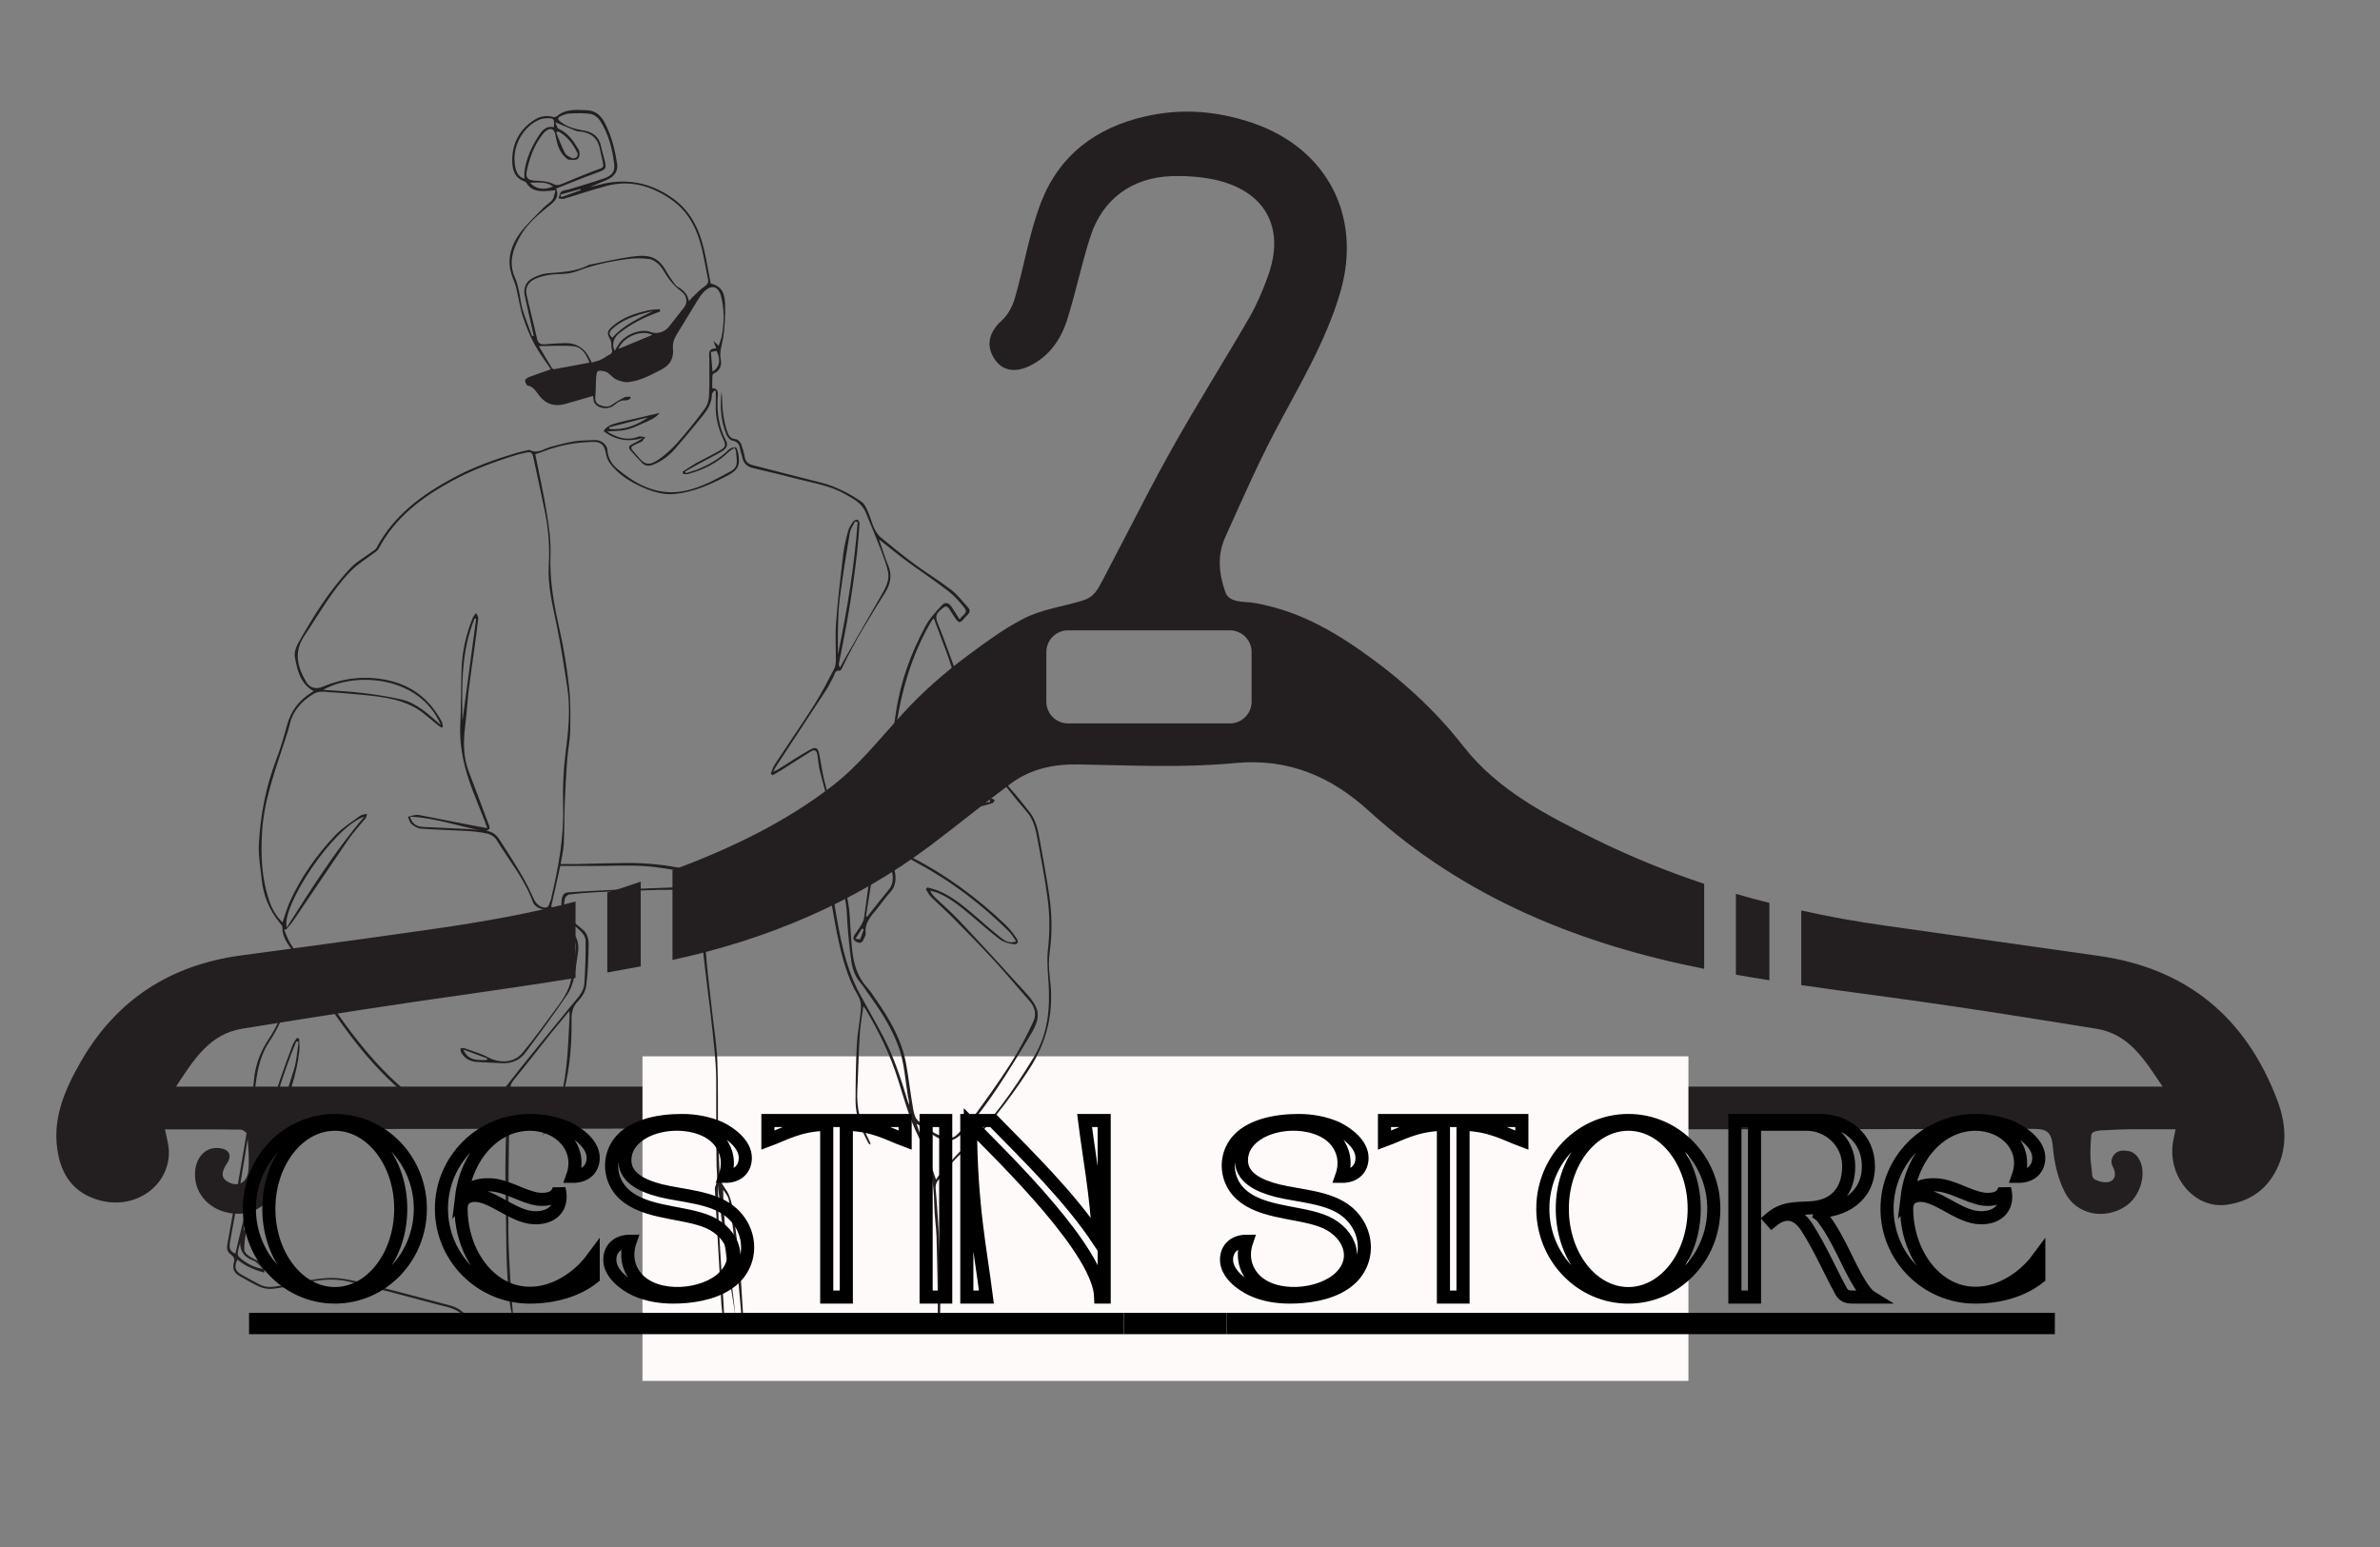 <svg xmlns="http://www.w3.org/2000/svg" xmlns:xlink="http://www.w3.org/1999/xlink" width="100" zoomAndPan="magnify" viewBox="0 0 75 48.75" height="65" preserveAspectRatio="xMidYMid meet" version="1.0"><rect x="0" y="0" width="75" height="48.75" fill="#808080" stroke="none"/><defs><clipPath id="7bc9d1e8b0"><path d="M 1.414 28 L 72 28 L 72 38.492 L 1.414 38.492 Z M 1.414 28 " clip-rule="nonzero"/></clipPath><clipPath id="0c66ae7958"><path d="M 21 3.422 L 54 3.422 L 54 31 L 21 31 Z M 21 3.422 " clip-rule="nonzero"/></clipPath><clipPath id="2ad18f82b0"><path d="M 20.246 33.289 L 53.207 33.289 L 53.207 43.652 L 20.246 43.652 Z M 20.246 33.289 " clip-rule="nonzero"/></clipPath><clipPath id="e1173501c1"><path d="M 7.125 3.422 L 33.238 3.422 L 33.238 41.477 L 7.125 41.477 Z M 7.125 3.422 " clip-rule="nonzero"/></clipPath></defs><g clip-path="url(#7bc9d1e8b0)"><path fill="#231f20" d="M 71.766 34.676 C 70.781 32.07 68.922 30.516 66.129 30.121 C 63.883 29.805 61.641 29.488 59.398 29.168 C 58.508 29.043 57.629 28.887 56.762 28.691 L 56.762 31.043 C 58.312 31.27 59.875 31.461 61.434 31.695 C 62.977 31.922 64.52 32.168 66.062 32.418 C 67.094 32.586 67.574 33.383 68.148 34.242 L 5.547 34.242 C 6.121 33.367 6.613 32.578 7.648 32.414 C 8.922 32.207 10.195 32.008 11.469 31.809 C 13.688 31.465 15.918 31.18 18.137 30.816 L 18.137 28.41 C 16.672 28.793 15.184 29.055 13.684 29.27 C 11.656 29.562 9.621 29.836 7.59 30.109 C 5.371 30.41 3.68 31.496 2.555 33.441 C 2.027 34.363 1.609 35.312 1.84 36.41 C 1.992 37.141 2.414 37.637 3.164 37.832 C 4.301 38.129 5.379 37.332 5.32 36.227 C 5.305 36.035 5.25 35.844 5.199 35.59 C 6.023 35.59 6.809 35.586 7.59 35.598 C 7.66 35.602 7.789 35.699 7.793 35.762 C 7.824 36.145 7.863 36.531 7.824 36.906 C 7.789 37.215 7.559 37.414 7.234 37.27 C 6.941 37.141 6.977 36.926 7.145 36.676 C 7.34 36.383 7.207 36.191 6.848 36.176 C 6.453 36.16 6.156 36.496 6.145 36.98 C 6.129 37.523 6.473 37.992 7.02 38.172 C 7.609 38.367 8.281 38.191 8.551 37.637 C 8.785 37.164 8.922 36.617 8.98 36.09 C 9.027 35.676 9.148 35.578 9.547 35.578 C 14.996 35.582 20.449 35.559 25.902 35.559 C 30.652 35.559 35.402 35.582 40.152 35.582 C 48.129 35.59 56.109 35.59 64.086 35.574 C 64.543 35.574 64.652 35.711 64.691 36.145 C 64.734 36.633 64.848 37.145 65.07 37.574 C 65.434 38.293 66.344 38.453 67 38 C 67.562 37.609 67.711 36.664 67.227 36.332 C 67.141 36.273 67.02 36.258 66.895 36.258 C 66.645 36.258 66.457 36.527 66.574 36.75 C 66.699 36.984 66.668 37.188 66.453 37.246 C 66.328 37.281 66.164 37.234 66.047 37.184 C 65.926 37.129 65.926 37.043 65.922 36.922 C 65.91 36.77 65.879 36.613 65.875 36.461 C 65.871 36.23 65.879 36 65.902 35.77 C 65.922 35.602 66.27 35.625 66.395 35.613 C 66.59 35.602 66.91 35.586 67.109 35.586 L 68.559 35.586 C 68.523 35.762 68.504 35.855 68.484 35.949 C 68.277 37.055 69.148 38.109 70.168 37.965 C 70.793 37.879 71.305 37.582 71.641 37.035 C 72.105 36.273 72.059 35.461 71.766 34.676 " fill-opacity="1" fill-rule="nonzero"/></g><path fill="#231f20" d="M 55.758 28.453 C 55.406 28.367 55.055 28.27 54.703 28.168 L 54.703 30.715 C 55.055 30.777 55.406 30.836 55.758 30.891 L 55.758 28.453 " fill-opacity="1" fill-rule="nonzero"/><path fill="#231f20" d="M 20.191 27.781 C 20.047 27.828 19.906 27.879 19.766 27.926 C 19.559 27.996 19.348 28.062 19.137 28.125 L 19.137 30.645 C 19.488 30.582 19.84 30.52 20.191 30.453 L 20.191 27.781 " fill-opacity="1" fill-rule="nonzero"/><g clip-path="url(#0c66ae7958)"><path fill="#231f20" d="M 32.973 20.547 C 32.973 20.168 33.281 19.863 33.66 19.863 L 38.754 19.863 C 39.133 19.863 39.441 20.168 39.441 20.547 L 39.441 22.113 C 39.441 22.492 39.133 22.797 38.754 22.797 L 33.66 22.797 C 33.281 22.797 32.973 22.492 32.973 22.113 Z M 31.855 24.691 C 32.488 24.223 33.211 24.074 34.008 24.09 C 35.641 24.117 37.289 24.203 38.906 24.047 C 40.613 23.883 41.957 24.48 43.133 25.551 C 46.156 28.301 49.785 29.754 53.703 30.531 L 53.703 27.852 C 52.543 27.465 51.402 27.004 50.289 26.457 C 48.746 25.691 47.211 24.918 46.113 23.516 C 45.195 22.336 44.094 21.352 42.859 20.488 C 42.188 20.02 41.477 19.602 40.703 19.316 C 40.312 19.176 39.91 19.062 39.496 18.996 C 39.203 18.949 38.734 19.008 38.613 18.656 C 38.414 18.09 38.352 17.504 38.605 16.941 C 39.105 15.836 39.59 14.719 40.152 13.645 C 40.914 12.188 41.781 10.785 42.242 9.188 C 42.926 6.816 41.824 4.688 39.496 3.883 C 38.387 3.5 37.266 3.402 36.109 3.664 C 34.539 4.016 33.379 4.891 32.805 6.379 C 32.434 7.344 32.273 8.387 31.984 9.387 C 31.91 9.645 31.766 9.922 31.57 10.098 C 31.191 10.438 31.062 10.848 31.309 11.262 C 31.543 11.668 31.945 11.766 32.43 11.539 C 33.07 11.234 33.438 10.691 33.637 10.051 C 33.906 9.191 34.086 8.305 34.363 7.449 C 34.742 6.277 35.668 5.598 36.906 5.551 C 37.344 5.535 37.801 5.566 38.23 5.652 C 39.867 5.992 40.523 7.168 39.949 8.723 C 39.789 9.164 39.602 9.605 39.367 10.012 C 38.551 11.422 37.676 12.801 36.883 14.227 C 36.391 15.109 35.926 16.012 35.461 16.914 C 35.234 17.355 35.004 17.797 34.773 18.234 C 34.59 18.582 34.488 18.816 34.09 18.934 C 33.453 19.125 32.836 19.195 32.238 19.504 C 31.625 19.82 31.074 20.23 30.523 20.637 C 29.77 21.191 29.062 21.812 28.434 22.504 C 27.73 23.273 27.07 24.113 26.254 24.746 C 24.723 25.934 22.992 26.75 21.191 27.422 L 21.191 30.25 C 24.133 29.617 26.902 28.465 29.34 26.629 C 30.188 25.992 31.004 25.32 31.855 24.691 " fill-opacity="1" fill-rule="nonzero"/></g><g clip-path="url(#2ad18f82b0)"><path fill="#fffafa" d="M 20.246 33.289 L 53.289 33.289 L 53.289 43.516 L 20.246 43.516 Z M 20.246 33.289 " fill-opacity="1" fill-rule="nonzero"/></g><g clip-path="url(#e1173501c1)"><path fill="#231f20" d="M 26.957 29.582 C 27.031 29.59 27.102 29.609 27.105 29.598 C 27.148 29.496 27.184 29.387 27.219 29.281 C 27.199 29.273 27.184 29.27 27.164 29.262 C 27.105 29.355 27.043 29.449 26.957 29.582 Z M 17.656 6.133 C 17.668 6.16 17.676 6.184 17.688 6.211 C 17.891 6.137 18.098 6.062 18.301 5.992 C 18.297 5.98 18.293 5.969 18.289 5.957 C 18.078 6.016 17.867 6.074 17.656 6.133 Z M 17.43 5.875 C 17.199 5.707 16.961 5.758 16.707 5.758 C 16.867 5.957 17.152 6.004 17.43 5.875 Z M 15.336 33.406 C 15.344 33.391 15.348 33.371 15.355 33.355 C 15.102 33.262 14.852 33.168 14.602 33.074 C 14.75 33.43 15.047 33.406 15.336 33.406 Z M 22.453 11.711 C 22.684 11.566 22.723 11.328 22.578 11.055 C 22.523 11.066 22.473 11.078 22.402 11.094 C 22.418 11.297 22.434 11.492 22.453 11.711 Z M 20.422 13.152 C 20.012 13.258 19.602 13.363 19.195 13.465 C 19.199 13.48 19.203 13.5 19.207 13.516 C 19.656 13.562 20.051 13.41 20.422 13.152 Z M 7.566 39.164 C 7.539 39.266 7.508 39.367 7.492 39.473 C 7.484 39.516 7.5 39.578 7.531 39.609 C 7.742 39.801 7.988 39.938 8.281 39.984 C 8.191 39.883 8.098 39.77 7.98 39.723 C 7.711 39.625 7.57 39.453 7.566 39.164 Z M 19.488 10.996 C 19.852 10.844 20.199 10.703 20.562 10.551 C 20.168 10.363 19.613 10.656 19.488 10.996 Z M 20.582 9.801 C 20.441 9.836 20.301 9.867 20.16 9.91 C 19.852 10.008 19.555 10.129 19.309 10.352 C 19.18 10.473 19.18 10.539 19.297 10.645 C 19.645 10.242 20.117 10.039 20.582 9.801 Z M 17.594 4.141 C 17.574 4.152 17.551 4.164 17.527 4.176 C 17.617 4.395 17.695 4.613 17.801 4.82 C 17.84 4.895 17.941 4.945 18.027 4.984 C 18.066 5.004 18.141 4.98 18.176 4.949 C 18.203 4.926 18.211 4.848 18.191 4.812 C 18.055 4.535 17.875 4.293 17.594 4.141 Z M 12.922 25.734 C 12.98 25.949 13.109 26.047 13.336 26.059 C 13.828 26.082 14.324 26.105 14.82 26.129 C 14.914 26.133 15.008 26.148 15.098 26.16 C 14.379 26.008 13.68 25.773 12.922 25.734 Z M 29.387 23.449 C 29.586 23.309 30.051 21.746 29.996 21.449 C 29.738 21.84 29.336 23.148 29.387 23.449 Z M 15.004 19.5 C 14.988 19.496 14.973 19.492 14.957 19.488 C 14.531 20.523 14.551 21.613 14.574 22.707 C 14.719 21.633 14.859 20.566 15.004 19.5 Z M 16.98 10.906 C 17.129 11.156 17.254 11.375 17.387 11.59 C 17.402 11.613 17.445 11.637 17.469 11.633 C 17.832 11.566 18.199 11.5 18.578 11.426 C 18.48 11.191 18.359 10.945 18.09 10.914 C 17.738 10.875 17.379 10.906 16.98 10.906 Z M 27.938 26.426 C 28.066 26.332 28.172 26.238 28.297 26.172 C 28.996 25.793 29.742 25.555 30.523 25.406 C 30.75 25.363 30.973 25.312 31.199 25.266 C 31.195 25.242 31.195 25.219 31.191 25.195 C 30.922 25.207 30.645 25.188 30.379 25.238 C 29.617 25.387 28.859 25.57 28.137 25.867 C 28.02 25.918 27.898 25.961 27.773 26.012 C 27.836 26.164 27.887 26.297 27.938 26.426 Z M 17.453 4.008 C 17.477 3.742 17.457 3.715 17.215 3.727 C 17.137 3.73 17.055 3.746 16.984 3.777 C 16.477 4 16.129 4.617 16.23 5.215 C 16.258 5.387 16.312 5.57 16.527 5.633 C 16.527 5.547 16.52 5.477 16.527 5.406 C 16.586 4.977 16.762 4.598 16.996 4.246 C 17.102 4.086 17.23 3.961 17.453 4.008 Z M 27.027 16.453 C 27 16.445 26.973 16.438 26.945 16.43 C 26.891 16.547 26.805 16.66 26.781 16.785 C 26.668 17.449 26.562 18.113 26.473 18.781 C 26.43 19.074 26.418 19.371 26.41 19.664 C 26.398 19.984 26.406 20.309 26.406 20.629 C 26.691 19.246 26.922 17.859 27.027 16.453 Z M 9.41 32.832 C 9.387 32.828 9.363 32.824 9.336 32.82 C 8.531 34.742 8.172 36.793 7.668 38.801 C 7.703 38.754 7.719 38.699 7.734 38.648 C 8 37.734 8.258 36.82 8.539 35.914 C 8.766 35.18 9.035 34.461 9.258 33.723 C 9.348 33.438 9.363 33.129 9.41 32.832 Z M 27.289 28.875 C 27.301 28.879 27.312 28.887 27.324 28.891 C 27.551 28.605 27.773 28.32 28.004 28.039 C 28.137 27.879 28.156 27.695 28.117 27.508 C 28.051 27.215 27.98 26.922 27.902 26.633 C 27.863 26.484 27.805 26.344 27.754 26.199 C 27.738 26.203 27.723 26.207 27.707 26.211 C 27.566 27.098 27.426 27.988 27.289 28.875 Z M 9.035 29.227 C 9.805 28.02 10.543 26.836 11.48 25.734 C 10.48 26.078 8.855 28.578 9.035 29.227 Z M 13.891 22.848 C 13.242 21.301 11.207 21.156 10.184 21.738 C 10.621 21.77 11.035 21.789 11.449 21.84 C 11.84 21.887 12.234 21.949 12.621 22.035 C 13.125 22.145 13.488 22.496 13.891 22.848 Z M 17.496 3.852 C 17.539 3.934 17.555 4.039 17.605 4.059 C 17.906 4.191 18.078 4.453 18.234 4.715 C 18.277 4.789 18.27 4.949 18.215 5 C 18.16 5.055 18.023 5.039 17.926 5.031 C 17.879 5.027 17.832 4.973 17.789 4.934 C 17.605 4.746 17.547 4.504 17.504 4.254 C 17.465 4.055 17.348 4.008 17.191 4.137 C 17.16 4.16 17.133 4.191 17.109 4.223 C 16.84 4.559 16.695 4.953 16.605 5.367 C 16.551 5.613 16.629 5.68 16.883 5.695 C 17.059 5.703 17.254 5.711 17.406 5.785 C 17.523 5.844 17.59 5.844 17.695 5.801 C 18.062 5.648 18.43 5.492 18.801 5.355 C 19.031 5.273 19.035 5.285 18.984 5.055 C 18.961 4.938 18.926 4.824 18.906 4.707 C 18.848 4.371 18.641 4.191 18.312 4.148 C 18.254 4.141 18.195 4.141 18.145 4.121 C 17.941 4.039 17.738 3.953 17.496 3.852 Z M 19.371 11.055 C 19.418 10.98 19.457 10.906 19.504 10.836 C 19.711 10.527 20.207 10.344 20.512 10.465 C 20.703 10.539 20.945 10.465 21.078 10.297 C 21.234 10.098 21.395 9.895 21.551 9.695 C 21.691 9.52 21.641 9.301 21.453 9.168 C 21.324 9.074 21.207 8.953 21.105 8.824 C 20.988 8.68 20.91 8.5 20.789 8.363 C 20.707 8.27 20.582 8.184 20.469 8.164 C 20.25 8.133 20.023 8.133 19.809 8.16 C 19.266 8.227 18.734 8.336 18.223 8.531 C 18.062 8.594 17.883 8.629 17.711 8.633 C 17.422 8.637 17.145 8.668 16.879 8.781 C 16.656 8.875 16.543 9.059 16.594 9.285 C 16.695 9.746 16.82 10.207 16.922 10.668 C 16.957 10.832 17.043 10.859 17.188 10.848 C 17.391 10.828 17.598 10.816 17.801 10.812 C 18.168 10.805 18.434 10.977 18.586 11.309 C 18.605 11.348 18.629 11.387 18.648 11.426 C 18.738 11.398 18.82 11.383 18.898 11.352 C 18.98 11.316 19.062 11.266 19.137 11.215 C 19.211 11.168 19.324 11.148 19.281 11.004 C 19.25 10.914 19.281 10.797 19.238 10.719 C 19.113 10.492 19.125 10.426 19.324 10.262 C 19.645 9.992 20.027 9.871 20.422 9.781 C 20.543 9.754 20.668 9.754 20.789 9.742 C 20.793 9.766 20.801 9.789 20.805 9.812 C 20.754 9.832 20.703 9.855 20.648 9.875 C 20.242 10.027 19.859 10.227 19.52 10.496 C 19.332 10.645 19.27 10.855 19.371 11.055 Z M 21.711 9.492 C 21.75 9.445 21.773 9.414 21.801 9.387 C 21.934 9.266 22.055 9.125 22.203 9.027 C 22.301 8.961 22.332 8.898 22.309 8.789 C 22.266 8.57 22.223 8.348 22.18 8.125 C 22.039 7.395 21.793 6.734 21.148 6.285 C 20.531 5.859 19.871 5.664 19.133 5.855 C 18.668 5.977 18.219 6.133 17.762 6.266 C 17.715 6.281 17.656 6.254 17.602 6.25 C 17.629 6.18 17.637 6.082 17.688 6.043 C 17.75 5.992 17.848 5.992 17.93 5.969 C 18.305 5.852 18.68 5.746 19.051 5.617 C 19.293 5.527 19.383 5.395 19.355 5.18 C 19.301 4.691 19.176 4.219 18.906 3.797 C 18.844 3.703 18.719 3.609 18.613 3.59 C 18.391 3.559 18.16 3.566 17.934 3.578 C 17.848 3.582 17.758 3.621 17.676 3.656 C 17.566 3.707 17.562 3.758 17.668 3.84 C 17.883 4.004 18.129 4.07 18.391 4.113 C 18.684 4.16 18.879 4.309 18.941 4.609 C 18.969 4.75 19.012 4.883 19.047 5.023 C 19.121 5.324 19.098 5.34 18.801 5.445 C 18.375 5.598 17.957 5.773 17.527 5.941 C 17.621 6.184 17.516 6.312 17.355 6.445 C 17.008 6.727 16.656 7.004 16.422 7.395 C 16.168 7.82 16.008 8.266 16.234 8.766 C 16.293 8.895 16.324 9.043 16.355 9.184 C 16.398 9.371 16.41 9.566 16.465 9.75 C 16.555 10.035 16.668 10.316 16.77 10.598 C 16.785 10.59 16.801 10.586 16.816 10.578 C 16.809 10.543 16.805 10.504 16.793 10.469 C 16.707 10.074 16.613 9.684 16.531 9.293 C 16.488 9.062 16.59 8.855 16.801 8.754 C 16.934 8.691 17.074 8.633 17.219 8.617 C 17.68 8.574 18.148 8.57 18.574 8.34 C 18.578 8.336 18.582 8.34 18.59 8.34 C 19.023 8.254 19.453 8.152 19.891 8.09 C 20.496 8.004 20.738 8.105 20.996 8.547 C 21.043 8.625 21.086 8.703 21.141 8.777 C 21.211 8.871 21.273 8.992 21.371 9.047 C 21.543 9.148 21.668 9.27 21.711 9.492 Z M 29.496 37.172 C 29.523 37.129 29.551 37.086 29.582 37.047 C 29.82 36.777 30.039 36.488 30.301 36.242 C 31.215 35.391 31.926 34.383 32.574 33.32 C 33.023 32.586 33.094 31.797 33.043 30.973 C 33.02 30.625 32.984 30.27 33.023 29.926 C 33.086 29.367 33.086 28.812 33.004 28.258 C 32.922 27.656 32.809 27.062 32.699 26.465 C 32.641 26.152 32.578 25.84 32.359 25.586 C 32.137 25.328 31.918 25.062 31.707 24.793 C 31.602 24.664 31.527 24.52 31.551 24.34 C 31.598 23.977 31.586 23.625 31.43 23.273 C 31.148 22.645 30.871 22.012 30.426 21.477 C 30.348 21.387 30.246 21.316 30.16 21.238 C 30.039 21.73 29.934 22.188 29.812 22.641 C 29.746 22.891 29.66 23.137 29.562 23.375 C 29.535 23.438 29.434 23.473 29.371 23.516 C 29.348 23.441 29.293 23.359 29.305 23.289 C 29.438 22.613 29.637 21.961 29.953 21.344 C 30 21.25 30.02 21.109 29.984 21.012 C 29.867 20.645 29.727 20.285 29.59 19.922 C 29.539 19.781 29.484 19.641 29.426 19.484 C 29.395 19.52 29.379 19.531 29.367 19.551 C 29.328 19.613 29.289 19.676 29.254 19.742 C 28.645 20.844 28.34 22.035 28.188 23.273 C 28.117 23.832 28.02 24.383 27.934 24.941 C 27.883 25.258 27.828 25.574 27.777 25.902 C 27.816 25.895 27.848 25.891 27.871 25.883 C 28.582 25.566 29.332 25.383 30.082 25.215 C 30.469 25.129 30.859 25.086 31.254 25.164 C 31.289 25.172 31.316 25.203 31.348 25.219 C 31.324 25.254 31.301 25.305 31.27 25.312 C 31.117 25.359 30.961 25.402 30.805 25.43 C 30.078 25.551 29.375 25.742 28.703 26.051 C 28.492 26.148 28.293 26.273 28.098 26.398 C 28.008 26.453 27.98 26.535 28.102 26.609 C 28.316 26.742 28.52 26.906 28.746 27.023 C 29.82 27.574 30.781 28.285 31.656 29.113 C 31.801 29.25 31.926 29.406 32.035 29.57 C 32.117 29.688 32.066 29.773 31.934 29.754 C 31.785 29.73 31.625 29.691 31.512 29.605 C 31.199 29.371 30.914 29.109 30.613 28.859 C 30.281 28.582 29.953 28.301 29.543 28.133 C 29.469 28.105 29.391 28.09 29.312 28.066 C 29.355 28.164 29.41 28.227 29.469 28.285 C 29.719 28.523 29.98 28.746 30.215 28.996 C 30.914 29.738 31.602 30.488 32.285 31.242 C 32.426 31.395 32.566 31.555 32.648 31.738 C 32.781 32.035 32.645 32.324 32.492 32.578 C 32.141 33.168 31.781 33.758 31.398 34.332 C 31.105 34.766 30.793 35.191 30.445 35.582 C 30.043 36.043 29.809 36.047 29.297 35.699 C 29.184 35.625 29.074 35.539 28.965 35.461 C 28.93 35.438 28.895 35.418 28.883 35.414 C 29.082 35.98 29.281 36.555 29.496 37.172 Z M 15.355 26.098 C 15.324 26.012 15.305 25.953 15.285 25.898 C 15.156 25.574 15.027 25.254 14.902 24.93 C 14.645 24.258 14.469 23.57 14.504 22.836 C 14.535 22.238 14.523 21.637 14.547 21.039 C 14.57 20.504 14.691 19.984 14.891 19.484 C 14.914 19.426 14.961 19.375 15 19.316 C 15.051 19.391 15.078 19.445 15.07 19.5 C 15.039 19.793 14.996 20.086 14.957 20.379 C 14.898 20.816 14.832 21.254 14.777 21.691 C 14.73 22.07 14.711 22.453 14.664 22.832 C 14.602 23.332 14.586 23.824 14.77 24.309 C 14.98 24.855 15.184 25.402 15.387 25.949 C 15.418 26.035 15.492 26.141 15.316 26.172 C 15.551 26.234 15.633 26.289 15.773 26.508 C 16.008 26.875 16.242 27.238 16.461 27.613 C 16.602 27.855 16.723 28.113 16.84 28.367 C 16.902 28.5 17.094 28.641 17.234 28.59 C 17.297 28.57 17.32 28.441 17.355 28.359 C 17.375 28.316 17.375 28.27 17.387 28.227 C 17.609 27.289 17.773 26.348 17.746 25.375 C 17.727 24.824 17.754 24.266 17.824 23.719 C 17.91 23.039 17.984 22.363 17.879 21.68 C 17.781 21.02 17.676 20.359 17.543 19.703 C 17.418 19.078 17.254 18.465 17.293 17.816 C 17.328 17.23 17.281 16.645 17.16 16.07 C 17.043 15.527 16.934 14.984 16.812 14.441 C 16.766 14.238 16.734 14.227 16.535 14.273 C 16.457 14.293 16.379 14.305 16.301 14.328 C 15.578 14.551 14.871 14.809 14.207 15.176 C 13.273 15.691 12.445 16.316 11.934 17.289 C 11.895 17.363 11.805 17.41 11.734 17.465 C 11.504 17.641 11.246 17.793 11.051 18 C 10.465 18.602 10.062 19.336 9.598 20.027 C 9.246 20.547 9.371 21.016 9.652 21.492 C 9.766 21.684 9.957 21.727 10.168 21.641 C 10.805 21.371 11.465 21.289 12.152 21.422 C 12.961 21.578 13.535 22.023 13.918 22.738 C 13.945 22.789 13.945 22.852 13.957 22.906 C 13.941 22.914 13.926 22.922 13.91 22.926 C 13.871 22.898 13.828 22.875 13.789 22.844 C 13.633 22.719 13.484 22.586 13.324 22.461 C 12.758 22.031 12.082 21.961 11.406 21.895 C 10.996 21.855 10.59 21.824 10.18 21.797 C 10.082 21.793 9.969 21.812 9.887 21.863 C 9.508 22.09 9.227 22.398 9.125 22.848 C 9.094 22.984 9.047 23.117 9.004 23.254 C 8.691 24.23 8.32 25.184 8.258 26.227 C 8.215 26.977 8.246 27.707 8.496 28.414 C 8.578 28.66 8.715 28.883 8.902 29.066 C 8.98 28.844 9.039 28.633 9.125 28.434 C 9.48 27.645 9.973 26.945 10.566 26.32 C 10.789 26.086 11.078 25.906 11.344 25.711 C 11.402 25.668 11.488 25.664 11.559 25.645 C 11.559 25.723 11.539 25.758 11.516 25.789 C 11.34 26.008 11.148 26.215 10.988 26.441 C 10.398 27.301 9.82 28.168 9.234 29.027 C 9.172 29.121 9.086 29.203 9.016 29.293 C 8.992 29.293 8.973 29.289 8.953 29.289 C 9.016 29.434 9.062 29.586 9.141 29.715 C 9.293 29.961 9.469 30.195 9.629 30.438 C 10.547 31.828 11.445 33.238 12.734 34.336 C 13.062 34.617 13.375 34.941 13.84 34.969 C 14.133 34.988 14.434 34.973 14.727 34.953 C 15.211 34.914 15.586 34.695 15.895 34.301 C 16.59 33.406 17.312 32.539 18.027 31.66 C 18.191 31.457 18.395 31.27 18.414 30.992 C 18.445 30.539 18.457 30.082 18.453 29.629 C 18.453 29.535 18.379 29.426 18.305 29.352 C 18.16 29.207 17.992 29.086 17.84 28.945 C 17.684 28.805 17.637 28.348 17.762 28.18 C 17.789 28.148 17.848 28.125 17.895 28.121 C 18.305 28.094 18.715 28.07 19.125 28.051 C 19.961 28.016 20.797 27.977 21.629 27.949 C 22.027 27.938 22.43 27.953 22.828 27.949 C 23.438 27.941 24.023 27.812 24.605 27.652 C 25.066 27.527 25.523 27.398 25.984 27.277 C 26.242 27.211 26.398 27.266 26.461 27.449 C 26.621 27.906 26.746 28.371 26.777 28.855 C 26.801 29.207 26.812 29.562 26.852 29.914 C 26.895 30.359 27.016 30.781 27.332 31.125 C 27.438 31.242 27.523 31.383 27.613 31.512 C 28.035 32.117 28.406 32.754 28.547 33.488 C 28.637 33.977 28.691 34.465 28.777 34.953 C 28.801 35.078 28.836 35.23 28.922 35.309 C 29.168 35.523 29.426 35.742 29.754 35.828 C 29.891 35.863 30.031 35.879 30.141 35.77 C 30.312 35.602 30.5 35.441 30.637 35.25 C 31.059 34.676 31.477 34.098 31.859 33.496 C 32.125 33.082 32.355 32.641 32.562 32.195 C 32.672 31.969 32.613 31.73 32.434 31.531 C 32.074 31.129 31.734 30.711 31.371 30.316 C 30.938 29.844 30.488 29.387 30.039 28.934 C 29.812 28.703 29.57 28.492 29.344 28.27 C 29.273 28.199 29.23 28.105 29.176 28.023 C 29.191 28.004 29.207 27.984 29.223 27.965 C 29.34 28 29.461 28.023 29.574 28.07 C 30.047 28.266 30.422 28.602 30.805 28.926 C 31.047 29.133 31.285 29.348 31.535 29.547 C 31.664 29.648 31.805 29.742 32.023 29.668 C 31.945 29.559 31.891 29.453 31.812 29.371 C 30.953 28.516 30.004 27.785 28.934 27.211 C 28.656 27.062 28.398 26.887 28.129 26.723 C 28.098 26.703 28.066 26.688 28.004 26.648 C 28.062 26.898 28.117 27.113 28.168 27.324 C 28.238 27.602 28.27 27.875 28.055 28.117 C 27.941 28.242 27.836 28.379 27.734 28.516 C 27.535 28.793 27.234 29.016 27.281 29.414 C 27.289 29.465 27.25 29.523 27.227 29.574 C 27.184 29.684 27.129 29.75 26.996 29.684 C 26.863 29.617 26.875 29.535 26.945 29.438 C 27.012 29.336 27.086 29.242 27.145 29.137 C 27.184 29.07 27.219 28.996 27.23 28.922 C 27.32 28.293 27.395 27.66 27.496 27.031 C 27.59 26.418 27.719 25.805 27.816 25.188 C 27.961 24.285 28.098 23.383 28.23 22.477 C 28.367 21.512 28.695 20.605 29.156 19.746 C 29.285 19.5 29.484 19.285 29.676 19.078 C 29.785 18.957 29.895 18.988 29.988 19.125 C 30.07 19.246 30.148 19.375 30.242 19.52 C 30.305 19.387 30.527 19.332 30.395 19.16 C 30.242 18.965 30.078 18.777 29.887 18.629 C 29.445 18.289 28.977 17.98 28.527 17.648 C 28.254 17.445 27.992 17.227 27.699 16.996 C 27.727 17.07 27.742 17.121 27.758 17.172 C 27.836 17.387 27.898 17.605 27.988 17.812 C 28.121 18.121 28.062 18.402 27.895 18.672 C 27.414 19.438 26.934 20.207 26.547 21.027 C 26.531 21.066 26.492 21.133 26.473 21.133 C 26.305 21.109 26.305 21.25 26.258 21.34 C 26.176 21.484 26.109 21.637 26.016 21.773 C 25.508 22.551 24.996 23.324 24.488 24.102 C 24.441 24.168 24.406 24.242 24.367 24.316 C 24.473 24.281 24.551 24.227 24.629 24.176 C 24.93 23.988 25.223 23.793 25.527 23.625 C 25.707 23.523 25.777 23.566 25.816 23.762 C 25.875 24.039 25.906 24.32 25.977 24.598 C 26.102 25.098 26.246 25.59 26.379 26.09 C 26.5 26.555 26.422 26.719 25.984 26.934 C 25.93 26.961 25.871 26.984 25.816 27.012 C 24.902 27.418 23.934 27.648 22.957 27.824 C 22.602 27.887 22.223 27.879 21.922 27.594 C 21.875 27.551 21.809 27.508 21.746 27.5 C 21.27 27.422 20.793 27.324 20.312 27.293 C 19.777 27.258 19.238 27.289 18.699 27.289 C 18.348 27.289 18 27.289 17.656 27.289 C 17.551 27.758 17.457 28.188 17.371 28.562 C 17.508 28.707 17.621 28.82 17.723 28.941 C 17.82 29.055 17.898 29.184 17.992 29.293 C 18.172 29.5 18.258 29.73 18.215 30.004 C 18.203 30.086 18.191 30.172 18.18 30.254 C 18.125 30.633 18.09 31.023 17.875 31.344 C 17.453 31.965 17.008 32.57 16.559 33.172 C 16.383 33.41 16.125 33.516 15.824 33.504 C 15.555 33.488 15.285 33.484 15.02 33.465 C 14.805 33.449 14.637 33.352 14.531 33.164 C 14.512 33.129 14.516 33.082 14.508 33.039 C 14.551 33.035 14.598 33.016 14.633 33.031 C 14.883 33.121 15.141 33.191 15.375 33.316 C 15.754 33.516 16.195 33.5 16.465 33.176 C 16.832 32.738 17.16 32.273 17.5 31.816 C 17.715 31.527 17.926 31.234 17.996 30.871 C 18.062 30.539 18.113 30.203 18.148 29.863 C 18.156 29.75 18.109 29.617 18.047 29.52 C 17.91 29.297 17.754 29.082 17.59 28.879 C 17.527 28.801 17.422 28.746 17.328 28.711 C 17.219 28.664 17.09 28.664 16.984 28.617 C 16.91 28.582 16.824 28.512 16.797 28.438 C 16.535 27.703 16.035 27.105 15.637 26.453 C 15.582 26.367 15.465 26.293 15.363 26.27 C 15.16 26.223 14.949 26.203 14.738 26.188 C 14.246 26.16 13.754 26.148 13.266 26.113 C 13.16 26.105 13.051 26.039 12.969 25.969 C 12.91 25.918 12.891 25.816 12.855 25.738 C 12.93 25.719 13 25.695 13.074 25.684 C 13.125 25.676 13.18 25.676 13.23 25.688 C 13.734 25.785 14.242 25.883 14.746 25.984 C 14.941 26.02 15.133 26.055 15.355 26.098 Z M 24.289 24.379 C 24.332 24.281 24.359 24.172 24.418 24.086 C 24.828 23.461 25.254 22.848 25.656 22.215 C 25.887 21.852 26.082 21.465 26.285 21.082 C 26.324 21.008 26.336 20.91 26.34 20.82 C 26.344 20.414 26.316 20.008 26.348 19.602 C 26.402 18.883 26.488 18.168 26.574 17.449 C 26.605 17.211 26.66 16.969 26.727 16.734 C 26.754 16.625 26.828 16.523 26.895 16.426 C 26.914 16.395 26.988 16.367 27.023 16.379 C 27.055 16.391 27.086 16.461 27.086 16.5 C 27.066 16.797 27.043 17.09 27.012 17.387 C 26.973 17.723 26.93 18.062 26.883 18.398 C 26.824 18.793 26.766 19.184 26.695 19.574 C 26.613 20.02 26.523 20.465 26.438 20.906 C 26.43 20.945 26.438 20.984 26.469 21.039 C 26.508 20.965 26.547 20.895 26.586 20.824 C 26.977 20.145 27.363 19.461 27.758 18.785 C 27.898 18.539 28.047 18.297 27.98 18 C 27.93 17.781 27.848 17.566 27.77 17.355 C 27.613 16.953 27.449 16.555 27.285 16.156 C 27.164 15.855 26.895 15.723 26.637 15.574 C 26.172 15.305 25.645 15.227 25.133 15.094 C 24.672 14.977 24.211 14.859 23.746 14.754 C 23.543 14.711 23.426 14.602 23.387 14.398 C 23.371 14.312 23.332 14.227 23.32 14.137 C 23.297 13.992 23.234 13.91 23.074 13.883 C 23.004 13.871 22.926 13.777 22.895 13.703 C 22.715 13.27 22.684 12.812 22.738 12.348 C 22.746 12.41 22.754 12.469 22.754 12.531 C 22.762 12.902 22.797 13.266 22.926 13.621 C 22.973 13.75 23.035 13.828 23.188 13.84 C 23.246 13.844 23.324 13.922 23.348 13.98 C 23.402 14.117 23.445 14.262 23.469 14.406 C 23.496 14.559 23.586 14.625 23.727 14.66 C 24.438 14.84 25.145 15.027 25.852 15.203 C 26.324 15.32 26.75 15.539 27.145 15.809 C 27.246 15.879 27.309 16.023 27.359 16.145 C 27.48 16.422 27.52 16.742 27.773 16.949 C 28.109 17.223 28.445 17.5 28.793 17.758 C 29.184 18.047 29.602 18.301 29.984 18.594 C 30.184 18.75 30.34 18.961 30.512 19.148 C 30.582 19.227 30.566 19.305 30.488 19.375 C 30.465 19.398 30.441 19.422 30.418 19.449 C 30.246 19.66 30.215 19.656 30.062 19.422 C 30.027 19.367 29.996 19.316 29.961 19.262 C 29.84 19.066 29.809 19.07 29.633 19.227 C 29.496 19.344 29.473 19.449 29.543 19.621 C 29.742 20.105 29.91 20.598 30.094 21.086 C 30.105 21.121 30.129 21.168 30.156 21.176 C 30.402 21.266 30.527 21.477 30.664 21.668 C 31.082 22.238 31.363 22.879 31.598 23.539 C 31.656 23.703 31.648 23.898 31.633 24.074 C 31.613 24.355 31.621 24.613 31.828 24.84 C 32.043 25.07 32.227 25.324 32.426 25.566 C 32.641 25.824 32.703 26.137 32.762 26.449 C 32.867 27.039 32.98 27.629 33.066 28.223 C 33.148 28.805 33.164 29.391 33.082 29.977 C 33.043 30.246 33.047 30.531 33.082 30.801 C 33.223 31.848 33.016 32.797 32.434 33.691 C 31.785 34.691 31.066 35.617 30.199 36.434 C 29.953 36.668 29.754 36.953 29.543 37.223 C 29.5 37.277 29.477 37.371 29.484 37.445 C 29.594 38.723 29.652 40.008 29.629 41.293 C 29.629 41.352 29.613 41.41 29.602 41.469 C 29.586 41.469 29.57 41.465 29.551 41.465 C 29.551 41.223 29.555 40.984 29.551 40.742 C 29.539 40.152 29.531 39.566 29.512 38.977 C 29.5 38.637 29.445 38.297 29.441 37.957 C 29.434 37.211 29.277 36.496 28.949 35.832 C 28.66 35.254 28.492 34.641 28.301 34.027 C 28.055 33.242 27.695 32.508 27.277 31.801 C 27.262 31.777 27.246 31.758 27.207 31.707 C 27.164 32.027 27.109 32.312 27.094 32.602 C 27.055 33.188 27.047 33.777 27.016 34.363 C 26.988 34.891 27.105 35.379 27.344 35.844 C 27.375 35.902 27.402 35.965 27.43 36.027 C 27.434 36.035 27.426 36.051 27.422 36.074 C 27.398 36.051 27.375 36.035 27.363 36.016 C 27.148 35.613 26.965 35.195 26.961 34.727 C 26.961 34.129 26.969 33.527 27 32.93 C 27.016 32.582 27.086 32.242 27.121 31.898 C 27.141 31.723 27.141 31.559 27.043 31.387 C 26.688 30.785 26.52 30.109 26.379 29.43 C 26.27 28.906 26.195 28.379 26.098 27.855 C 26.078 27.754 26.031 27.656 25.992 27.547 C 25.223 27.992 24.395 28.211 23.562 28.387 C 23.172 28.469 22.758 28.461 22.352 28.477 C 22.188 28.48 22.125 28.527 22.137 28.691 C 22.184 29.238 22.219 29.781 22.27 30.328 C 22.32 30.859 22.387 31.387 22.445 31.918 C 22.5 32.422 22.586 32.922 22.605 33.426 C 22.637 34.207 22.617 34.992 22.629 35.773 C 22.633 36.184 22.672 36.594 22.672 37.004 C 22.672 37.234 22.809 37.375 22.914 37.547 C 23.016 37.715 23.062 37.926 23.094 38.121 C 23.176 38.66 23.238 39.203 23.297 39.742 C 23.336 40.078 23.352 40.414 23.375 40.75 C 23.391 40.984 23.402 41.223 23.418 41.457 C 23.398 41.461 23.383 41.461 23.363 41.461 C 23.348 41.266 23.332 41.066 23.312 40.871 C 23.258 40.289 23.211 39.703 23.145 39.121 C 23.098 38.684 23.039 38.242 22.965 37.805 C 22.945 37.695 22.863 37.594 22.789 37.496 C 22.801 38.832 23.039 40.141 23.176 41.461 C 22.949 40.102 22.754 38.742 22.629 37.367 C 22.613 38.734 22.758 40.094 22.82 41.457 C 22.805 41.461 22.789 41.461 22.773 41.465 C 22.758 41.332 22.738 41.203 22.73 41.07 C 22.703 40.629 22.684 40.184 22.656 39.738 C 22.613 38.98 22.566 38.223 22.527 37.465 C 22.523 37.379 22.594 37.289 22.598 37.199 C 22.605 37.062 22.586 36.922 22.582 36.781 C 22.578 36.426 22.57 36.074 22.57 35.719 C 22.566 35.152 22.574 34.59 22.57 34.023 C 22.566 33.727 22.547 33.43 22.52 33.133 C 22.477 32.676 22.422 32.219 22.371 31.762 C 22.32 31.34 22.262 30.918 22.215 30.496 C 22.168 30.086 22.121 29.68 22.09 29.273 C 22.07 29.035 22.074 28.793 22.07 28.555 C 22.07 28.434 22.145 28.387 22.262 28.395 C 22.344 28.398 22.422 28.391 22.504 28.398 C 23.117 28.438 23.703 28.316 24.285 28.141 C 24.844 27.969 25.406 27.809 25.91 27.496 C 26.02 27.43 26.066 27.5 26.086 27.578 C 26.164 27.875 26.246 28.172 26.293 28.473 C 26.453 29.445 26.613 30.422 27.086 31.309 C 27.324 31.75 27.578 32.18 27.812 32.625 C 28.18 33.32 28.414 34.062 28.641 34.82 C 28.641 34.777 28.645 34.734 28.641 34.691 C 28.633 34.641 28.621 34.594 28.609 34.543 C 28.523 34.023 28.5 33.492 28.316 32.988 C 28.078 32.332 27.691 31.762 27.285 31.203 C 27.227 31.125 27.18 31.039 27.113 30.969 C 26.875 30.699 26.832 30.367 26.793 30.035 C 26.746 29.633 26.707 29.23 26.688 28.824 C 26.672 28.363 26.539 27.93 26.402 27.5 C 26.359 27.355 26.242 27.297 26.09 27.336 C 25.469 27.504 24.852 27.672 24.23 27.832 C 23.551 28.004 22.859 28.055 22.16 28.043 C 21.684 28.039 21.211 28.035 20.734 28.043 C 20.102 28.059 19.465 28.086 18.832 28.113 C 18.535 28.129 18.238 28.152 17.945 28.188 C 17.891 28.191 17.82 28.258 17.805 28.309 C 17.777 28.438 17.762 28.57 17.77 28.699 C 17.773 28.762 17.824 28.832 17.875 28.879 C 18.031 29.02 18.195 29.152 18.359 29.289 C 18.52 29.418 18.551 29.602 18.551 29.781 C 18.543 30.215 18.527 30.648 18.473 31.074 C 18.449 31.242 18.34 31.422 18.219 31.547 C 18.051 31.715 18.012 31.898 18.012 32.113 C 18.023 33.016 17.941 33.906 17.66 34.77 C 17.57 35.043 17.438 35.305 17.309 35.562 C 17.266 35.652 17.168 35.723 17.082 35.785 C 17.586 35.16 17.75 34.418 17.84 33.656 C 17.906 33.113 17.918 32.566 17.949 32.02 C 17.953 31.984 17.945 31.945 17.941 31.859 C 17.742 32.102 17.566 32.309 17.395 32.52 C 16.992 33.023 16.598 33.535 16.188 34.035 C 16.031 34.227 16.062 34.449 16.059 34.652 C 16.031 36.023 16.02 37.398 16.02 38.77 C 16.02 39.309 16.059 39.844 16.086 40.383 C 16.105 40.742 16.141 41.102 16.172 41.48 C 16.055 41.383 15.961 40.195 15.953 39.121 C 15.949 38.32 15.918 37.52 15.926 36.719 C 15.93 35.918 15.973 35.121 15.996 34.316 C 15.977 34.332 15.957 34.344 15.945 34.363 C 15.668 34.785 15.258 34.996 14.773 35.035 C 14.406 35.066 14.031 35.066 13.668 35.02 C 13.246 34.969 12.961 34.645 12.656 34.383 C 11.383 33.293 10.496 31.898 9.594 30.516 C 9.527 30.414 9.465 30.316 9.375 30.184 C 9.324 30.43 9.277 30.637 9.238 30.844 C 9.109 31.547 8.898 32.219 8.492 32.816 C 8.227 33.211 8.121 33.656 8.062 34.129 C 7.973 34.871 7.848 35.609 7.73 36.352 C 7.633 36.977 7.523 37.602 7.414 38.227 C 7.363 38.52 7.305 38.816 7.254 39.109 C 7.227 39.266 7.203 39.426 7.418 39.504 C 7.5 39.16 7.578 38.816 7.664 38.473 C 8.047 36.977 8.332 35.453 8.836 33.992 C 8.957 33.637 9.086 33.285 9.219 32.938 C 9.25 32.855 9.305 32.785 9.352 32.711 C 9.375 32.719 9.402 32.723 9.426 32.727 C 9.43 32.855 9.445 32.988 9.434 33.113 C 9.348 33.871 9.094 34.578 8.828 35.281 C 8.395 36.441 8.059 37.625 7.762 38.824 C 7.715 39.008 7.695 39.199 7.699 39.391 C 7.699 39.457 7.789 39.539 7.855 39.586 C 7.961 39.66 8.09 39.703 8.195 39.777 C 8.297 39.848 8.375 39.938 8.324 40.102 C 8.016 40.023 7.73 39.898 7.48 39.691 C 7.375 39.926 7.402 40.047 7.609 40.168 C 7.789 40.273 7.98 40.367 8.164 40.469 C 8.398 40.602 8.641 40.551 8.883 40.508 C 9.363 40.426 9.84 40.301 10.324 40.273 C 10.691 40.254 11.07 40.336 11.434 40.426 C 12.348 40.645 13.254 40.895 14.164 41.133 C 14.371 41.188 14.555 41.285 14.707 41.469 C 14.656 41.461 14.613 41.469 14.598 41.453 C 14.367 41.219 14.051 41.18 13.758 41.102 C 12.832 40.852 11.906 40.605 10.973 40.383 C 10.465 40.262 9.953 40.344 9.449 40.457 C 9.168 40.52 8.883 40.582 8.598 40.613 C 8.461 40.629 8.309 40.605 8.184 40.551 C 7.961 40.453 7.75 40.32 7.535 40.203 C 7.371 40.113 7.32 39.961 7.367 39.797 C 7.406 39.664 7.367 39.598 7.27 39.527 C 7.16 39.449 7.141 39.348 7.164 39.211 C 7.293 38.52 7.41 37.828 7.527 37.137 C 7.629 36.543 7.734 35.953 7.828 35.359 C 7.895 34.918 7.965 34.473 8.004 34.023 C 8.047 33.543 8.219 33.109 8.484 32.715 C 8.898 32.094 9.074 31.395 9.215 30.68 C 9.242 30.535 9.277 30.391 9.285 30.246 C 9.293 30.16 9.281 30.055 9.234 29.984 C 9.074 29.746 8.887 29.531 8.898 29.219 C 8.898 29.168 8.84 29.109 8.801 29.062 C 8.488 28.676 8.305 28.234 8.25 27.742 C 8.211 27.371 8.141 26.992 8.156 26.621 C 8.203 25.699 8.375 24.797 8.707 23.93 C 8.84 23.582 8.945 23.219 9.043 22.859 C 9.16 22.418 9.41 22.082 9.789 21.84 C 9.82 21.82 9.848 21.801 9.879 21.777 C 9.457 21.539 9.367 21.117 9.293 20.707 C 9.266 20.566 9.328 20.387 9.402 20.254 C 9.879 19.414 10.387 18.594 11.055 17.891 C 11.242 17.695 11.488 17.562 11.707 17.398 C 11.766 17.355 11.84 17.316 11.871 17.254 C 12.418 16.227 13.309 15.582 14.305 15.047 C 14.934 14.711 15.602 14.473 16.281 14.27 C 16.402 14.234 16.523 14.211 16.645 14.184 C 16.66 14.18 16.684 14.172 16.695 14.18 C 16.945 14.316 17.148 14.133 17.367 14.078 C 17.613 14.016 17.859 13.945 18.109 13.906 C 18.32 13.875 18.543 13.875 18.758 13.867 C 18.945 13.863 19.125 14.004 19.141 14.184 C 19.16 14.43 19.27 14.617 19.449 14.77 C 19.957 15.199 20.516 15.52 21.199 15.512 C 21.617 15.504 22.012 15.359 22.391 15.184 C 22.609 15.078 22.824 14.961 23.039 14.844 C 23.309 14.695 23.195 14.449 23.195 14.23 C 23.191 14.199 23.172 14.168 23.152 14.109 C 23.078 14.16 23.008 14.199 22.953 14.25 C 22.598 14.594 22.164 14.805 21.691 14.934 C 21.641 14.949 21.586 14.938 21.531 14.938 C 21.523 14.914 21.516 14.891 21.508 14.867 C 21.652 14.773 21.793 14.676 21.945 14.59 C 22.188 14.457 22.441 14.336 22.684 14.195 C 22.871 14.09 22.883 14.031 22.793 13.84 C 22.633 13.496 22.539 13.137 22.555 12.754 C 22.562 12.609 22.555 12.469 22.555 12.324 C 22.543 12.316 22.527 12.312 22.512 12.305 C 22.484 12.348 22.434 12.387 22.434 12.43 C 22.43 12.82 22.164 13.07 21.945 13.344 C 21.727 13.617 21.5 13.879 21.273 14.145 C 21.078 14.367 20.848 14.539 20.57 14.648 C 20.445 14.695 20.332 14.684 20.238 14.594 C 20.105 14.461 19.984 14.32 19.859 14.18 C 19.797 14.105 19.824 14.047 19.906 14.004 C 20.027 13.945 20.148 13.883 20.266 13.801 C 19.816 13.934 19.402 13.883 19.02 13.586 C 19.109 13.426 19.281 13.375 19.445 13.328 C 19.668 13.266 19.895 13.223 20.121 13.168 C 20.328 13.121 20.535 13.07 20.789 13.012 C 20.641 13.191 20.457 13.254 20.289 13.328 C 20.109 13.41 19.93 13.496 19.738 13.543 C 19.555 13.586 19.359 13.578 19.129 13.598 C 19.449 13.797 19.75 13.887 20.086 13.773 C 20.109 13.766 20.133 13.75 20.152 13.75 C 20.211 13.754 20.273 13.766 20.336 13.777 C 20.301 13.824 20.266 13.871 20.227 13.914 C 20.215 13.926 20.195 13.93 20.18 13.934 C 19.777 14.117 19.852 14.078 20.098 14.383 C 20.316 14.652 20.453 14.68 20.742 14.488 C 20.965 14.34 21.168 14.148 21.348 13.949 C 21.652 13.605 21.938 13.25 22.207 12.883 C 22.293 12.77 22.34 12.602 22.344 12.457 C 22.363 12.082 22.352 11.703 22.352 11.328 C 22.352 11.172 22.285 10.977 22.57 10.98 C 22.539 10.902 22.52 10.848 22.48 10.742 C 22.555 10.809 22.586 10.84 22.648 10.898 C 22.684 10.781 22.727 10.68 22.746 10.578 C 22.824 10.168 22.828 9.758 22.727 9.355 C 22.641 9.004 22.414 8.949 22.164 9.215 C 22.094 9.289 22.039 9.375 21.984 9.461 C 21.762 9.82 21.547 10.184 21.324 10.543 C 21.238 10.684 21.191 10.828 21.207 10.992 C 21.234 11.289 21.121 11.5 20.844 11.645 C 20.504 11.82 20.168 12.008 19.781 12.043 C 19.66 12.051 19.52 12.004 19.402 11.949 C 19.301 11.898 19.227 11.785 19.121 11.73 C 19.043 11.688 18.93 11.676 18.844 11.691 C 18.809 11.699 18.789 11.832 18.785 11.91 C 18.773 12.098 18.781 12.285 18.762 12.469 C 18.746 12.605 18.77 12.711 18.898 12.762 C 19.027 12.816 19.164 12.848 19.301 12.746 C 19.418 12.66 19.547 12.586 19.68 12.52 C 19.73 12.496 19.797 12.508 19.859 12.5 C 19.863 12.52 19.867 12.543 19.871 12.562 C 19.82 12.582 19.77 12.621 19.723 12.617 C 19.574 12.605 19.469 12.668 19.367 12.758 C 19.195 12.914 18.883 12.898 18.742 12.711 C 18.695 12.648 18.703 12.543 18.688 12.477 C 18.395 12.559 18.098 12.652 17.797 12.734 C 17.48 12.816 17.215 12.746 17.004 12.48 C 16.898 12.352 16.824 12.188 16.629 12.148 C 16.594 12.141 16.547 12.047 16.547 11.992 C 16.547 11.957 16.613 11.902 16.66 11.887 C 16.883 11.801 17.105 11.727 17.359 11.637 C 17.176 11.363 16.984 11.113 16.836 10.836 C 16.691 10.562 16.57 10.273 16.477 9.977 C 16.379 9.676 16.34 9.359 16.262 9.051 C 16.219 8.887 16.137 8.734 16.098 8.57 C 15.984 8.133 16.117 7.727 16.363 7.379 C 16.582 7.074 16.863 6.82 17.125 6.547 C 17.211 6.457 17.332 6.395 17.406 6.297 C 17.461 6.223 17.469 6.113 17.504 5.996 C 17.324 6.008 17.195 6.031 17.066 6.023 C 16.887 6.016 16.719 5.961 16.609 5.797 C 16.594 5.77 16.57 5.734 16.543 5.723 C 16.188 5.609 16.133 5.293 16.141 5.004 C 16.156 4.496 16.383 4.074 16.82 3.789 C 17.004 3.668 17.207 3.625 17.426 3.684 C 17.461 3.691 17.52 3.688 17.547 3.664 C 17.824 3.422 18.164 3.461 18.492 3.473 C 18.785 3.484 18.957 3.66 19.082 3.918 C 19.281 4.316 19.383 4.738 19.449 5.172 C 19.48 5.375 19.371 5.555 19.145 5.66 C 18.965 5.742 18.777 5.805 18.602 5.898 C 18.777 5.855 18.949 5.797 19.129 5.766 C 19.898 5.633 20.59 5.805 21.223 6.266 C 21.852 6.727 22.094 7.379 22.238 8.098 C 22.293 8.375 22.34 8.652 22.395 8.934 C 22.688 9.008 22.832 9.164 22.848 9.551 C 22.859 9.934 22.844 10.328 22.777 10.707 C 22.738 10.918 22.668 11.109 22.715 11.336 C 22.75 11.516 22.688 11.684 22.492 11.77 C 22.469 11.777 22.449 11.828 22.449 11.863 C 22.441 11.98 22.445 12.102 22.445 12.234 C 22.598 12.234 22.629 12.316 22.621 12.453 C 22.582 12.957 22.641 13.441 22.883 13.895 C 22.965 14.055 22.855 14.16 22.738 14.23 C 22.527 14.355 22.305 14.461 22.09 14.578 C 21.922 14.672 21.758 14.766 21.59 14.859 C 21.598 14.875 21.605 14.891 21.613 14.91 C 21.742 14.867 21.871 14.836 21.996 14.785 C 22.352 14.641 22.68 14.453 22.957 14.176 C 23.008 14.125 23.105 14.094 23.18 14.094 C 23.211 14.094 23.25 14.211 23.262 14.277 C 23.332 14.656 23.266 14.812 22.926 14.988 C 22.402 15.262 21.863 15.508 21.266 15.566 C 20.898 15.605 20.555 15.492 20.227 15.348 C 19.832 15.168 19.469 14.941 19.211 14.586 C 19.145 14.5 19.109 14.383 19.09 14.273 C 19.043 14.023 18.941 13.922 18.699 13.926 C 18.141 13.934 17.602 14.035 17.082 14.242 C 17.012 14.27 16.934 14.289 16.867 14.312 C 16.992 14.941 17.133 15.562 17.234 16.191 C 17.301 16.609 17.363 17.039 17.348 17.461 C 17.312 18.285 17.461 19.078 17.641 19.871 C 17.773 20.461 17.867 21.062 17.934 21.664 C 17.984 22.117 17.977 22.574 17.969 23.027 C 17.961 23.34 17.895 23.648 17.871 23.961 C 17.84 24.41 17.816 24.859 17.797 25.309 C 17.781 25.738 17.785 26.168 17.766 26.594 C 17.754 26.809 17.703 27.02 17.668 27.227 C 17.859 27.227 18.043 27.23 18.23 27.227 C 18.727 27.215 19.227 27.199 19.723 27.195 C 20.387 27.188 21.043 27.258 21.688 27.406 C 21.789 27.43 21.902 27.473 21.977 27.543 C 22.25 27.801 22.586 27.82 22.91 27.766 C 23.883 27.598 24.844 27.371 25.75 26.965 C 26.504 26.629 26.418 26.539 26.262 25.902 C 26.133 25.375 25.977 24.852 25.844 24.324 C 25.801 24.148 25.781 23.969 25.758 23.789 C 25.738 23.645 25.664 23.609 25.547 23.684 C 25.238 23.875 24.934 24.07 24.629 24.266 C 24.535 24.324 24.441 24.375 24.348 24.43 C 24.328 24.41 24.309 24.395 24.289 24.379 " fill-opacity="1" fill-rule="nonzero"/></g><path fill="#000000" d="M 7.848 41.371 L 35.414 41.371 L 35.414 42.043 L 7.848 42.043 Z M 7.848 41.371 " fill-opacity="1" fill-rule="nonzero"/><path stroke-linecap="butt" transform="matrix(0.168, 0, 0, 0.168, -2.113, 34.155)" fill="none" stroke-linejoin="miter" d="M 75.386 6.873 C 66.542 6.873 59.35 14.274 59.35 23.422 C 59.35 32.569 66.542 39.994 75.386 39.994 C 84.254 39.994 91.423 32.569 91.423 23.422 C 91.423 14.274 84.254 6.873 75.386 6.873 Z M 75.386 7.571 C 82.229 7.571 87.746 14.693 87.746 23.422 C 87.746 32.22 82.229 39.342 75.386 39.342 C 68.567 39.342 63.004 32.22 63.004 23.422 C 63.004 14.693 68.567 7.571 75.386 7.571 Z M 111.952 6.873 C 102.805 6.873 95.38 14.274 95.38 23.422 C 95.38 32.615 102.851 39.994 111.952 39.994 C 116.584 39.994 120.843 38.714 123.846 36.34 L 123.846 32.615 C 119.726 38.225 112.231 41.553 105.947 37.48 C 101.874 34.827 99.104 29.52 99.058 23.422 C 99.058 21.792 99.989 20.955 101.618 20.908 C 104.76 20.908 108.251 24.399 111.952 25.028 C 115.536 25.563 118.446 23.654 117.445 19.674 C 117.026 21.536 115.141 21.792 113.535 21.63 C 110.462 21.211 107.53 18.93 104.225 18.93 C 102.409 18.883 100.477 19.418 99.174 21.094 C 100.105 13.437 105.458 7.571 111.952 7.571 C 117.468 7.571 121.891 11.994 119.982 17.347 C 122.473 17.37 123.846 15.88 123.846 13.879 C 123.846 11.342 121.099 9.294 118.981 8.269 C 116.817 7.315 114.349 6.873 111.952 6.873 Z M 138.858 39.994 C 142.07 39.994 146.144 39.435 149.053 37.48 C 154.057 34.175 153.918 27.495 149.542 23.957 C 146.19 21.211 140.581 21.048 136.461 20.024 C 133.063 19.139 129.455 17.556 129.804 13.832 C 130.107 10.527 133.342 8.595 136.345 7.92 C 140.418 6.989 145.399 7.874 147.633 10.853 C 148.96 12.552 149.449 14.856 148.564 17.347 C 151.055 17.37 152.381 15.88 152.381 13.879 C 152.381 11.342 149.681 9.294 147.563 8.269 C 145.352 7.315 142.908 6.873 140.488 6.873 C 136.205 6.873 130.247 7.827 128.082 12.063 C 126.802 14.554 127.104 17.696 128.92 19.93 C 132.458 24.19 139.813 23.864 144.677 25.61 C 149.635 27.309 152.242 32.453 148.308 36.293 C 144.654 39.877 135.949 40.669 132.155 36.596 C 130.503 34.827 129.804 32.313 130.782 29.52 C 128.291 29.52 126.965 31.033 126.965 32.988 C 126.965 35.525 129.665 37.62 131.783 38.597 C 133.947 39.598 136.438 39.994 138.858 39.994 Z M 182.36 6.873 L 156.617 6.873 L 156.617 10.574 C 159.923 9.34 162.436 7.711 167.65 7.571 L 167.65 39.994 L 171.327 39.994 L 171.327 7.571 C 176.541 7.711 179.055 9.34 182.36 10.574 Z M 186.294 39.994 L 189.971 39.994 L 189.971 6.873 L 186.294 6.873 Z M 219.694 39.994 L 219.694 6.873 L 216.016 6.873 C 216.947 14.251 218.181 20.21 218.716 29.45 C 213.2 21.141 205.426 13.623 198.839 6.873 L 193.928 6.873 L 193.928 39.994 L 197.605 39.994 C 196.372 30.334 194.696 23.026 194.603 7.571 C 201.539 14.554 218.809 31.428 219.042 39.994 Z M 219.694 39.994 " stroke="#000000" stroke-width="2.458" stroke-opacity="1" stroke-miterlimit="4"/><path fill="#000000" d="M 35.414 41.371 L 38.66 41.371 L 38.66 42.043 L 35.414 42.043 Z M 35.414 41.371 " fill-opacity="1" fill-rule="nonzero"/><path fill="#000000" d="M 38.66 41.371 L 64.754 41.371 L 64.754 42.043 L 38.66 42.043 Z M 38.66 41.371 " fill-opacity="1" fill-rule="nonzero"/><path stroke-linecap="butt" transform="matrix(0.168, 0, 0, 0.168, -2.113, 34.155)" fill="none" stroke-linejoin="miter" d="M 254.537 39.994 C 257.749 39.994 261.822 39.435 264.731 37.48 C 269.736 34.175 269.596 27.495 265.22 23.957 C 261.869 21.211 256.259 21.048 252.14 20.024 C 248.741 19.139 245.11 17.556 245.46 13.832 C 245.785 10.527 248.997 8.595 252.023 7.92 C 256.073 6.989 261.054 7.874 263.312 10.853 C 264.638 12.552 265.127 14.856 264.243 17.347 C 266.733 17.37 268.06 15.88 268.06 13.879 C 268.06 11.342 265.36 9.294 263.242 8.269 C 261.031 7.315 258.587 6.873 256.166 6.873 C 251.883 6.873 245.902 7.827 243.76 12.063 C 242.457 14.554 242.783 17.696 244.598 19.93 C 248.113 24.19 255.491 23.864 260.356 25.61 C 265.313 27.309 267.92 32.453 263.987 36.293 C 260.309 39.877 251.604 40.669 247.81 36.596 C 246.181 34.827 245.46 32.313 246.437 29.52 C 243.97 29.52 242.643 31.033 242.643 32.988 C 242.643 35.525 245.343 37.62 247.461 38.597 C 249.626 39.598 252.093 39.994 254.537 39.994 Z M 298.039 6.873 L 272.273 6.873 L 272.273 10.574 C 275.601 9.34 278.115 7.711 283.329 7.571 L 283.329 39.994 L 287.006 39.994 L 287.006 7.571 C 292.196 7.711 294.733 9.34 298.039 10.574 Z M 318.009 6.873 C 309.164 6.873 301.972 14.274 301.972 23.422 C 301.972 32.569 309.164 39.994 318.009 39.994 C 326.877 39.994 334.045 32.569 334.045 23.422 C 334.045 14.274 326.877 6.873 318.009 6.873 Z M 318.009 7.571 C 324.852 7.571 330.368 14.693 330.368 23.422 C 330.368 32.22 324.852 39.342 318.009 39.342 C 311.189 39.342 305.626 32.22 305.626 23.422 C 305.626 14.693 311.189 7.571 318.009 7.571 Z M 338.002 6.873 L 338.002 39.994 L 341.68 39.994 L 341.68 7.571 L 351.479 7.571 C 355.505 7.571 359.346 10.806 359.346 15.438 C 359.346 19.884 357.042 22.979 352.2 23.259 C 349.268 23.422 347.033 23.212 344.589 25.33 L 344.938 25.726 C 347.406 23.701 349.663 24.097 351.479 26.866 C 354.132 31.033 355.668 34.78 357.926 38.9 C 358.322 39.598 358.81 39.994 360.067 39.994 L 363.466 39.994 C 362.744 39.552 361.743 38.062 361.347 37.387 C 359.253 34.035 357.484 29.124 354.784 25.516 C 354.365 24.842 353.783 24.306 353.038 23.957 C 358.298 23.957 363.047 21.211 363.047 15.438 C 363.047 10.085 358.741 6.873 354.016 6.873 Z M 383.11 6.873 C 373.963 6.873 366.538 14.274 366.538 23.422 C 366.538 32.615 374.009 39.994 383.11 39.994 C 387.742 39.994 391.978 38.714 395.004 36.34 L 395.004 32.615 C 390.884 38.225 383.389 41.553 377.105 37.48 C 373.032 34.827 370.262 29.52 370.215 23.422 C 370.215 21.792 371.146 20.955 372.776 20.908 C 375.918 20.908 379.409 24.399 383.11 25.028 C 386.694 25.563 389.604 23.654 388.603 19.674 C 388.184 21.536 386.299 21.792 384.693 21.63 C 381.62 21.211 378.688 18.93 375.383 18.93 C 373.567 18.883 371.635 19.418 370.332 21.094 C 371.263 13.437 376.616 7.571 383.11 7.571 C 388.626 7.571 393.049 11.994 391.14 17.347 C 393.63 17.37 395.004 15.88 395.004 13.879 C 395.004 11.342 392.257 9.294 390.139 8.269 C 387.974 7.315 385.507 6.873 383.11 6.873 Z M 383.11 6.873 " stroke="#000000" stroke-width="2.458" stroke-opacity="1" stroke-miterlimit="4"/></svg>